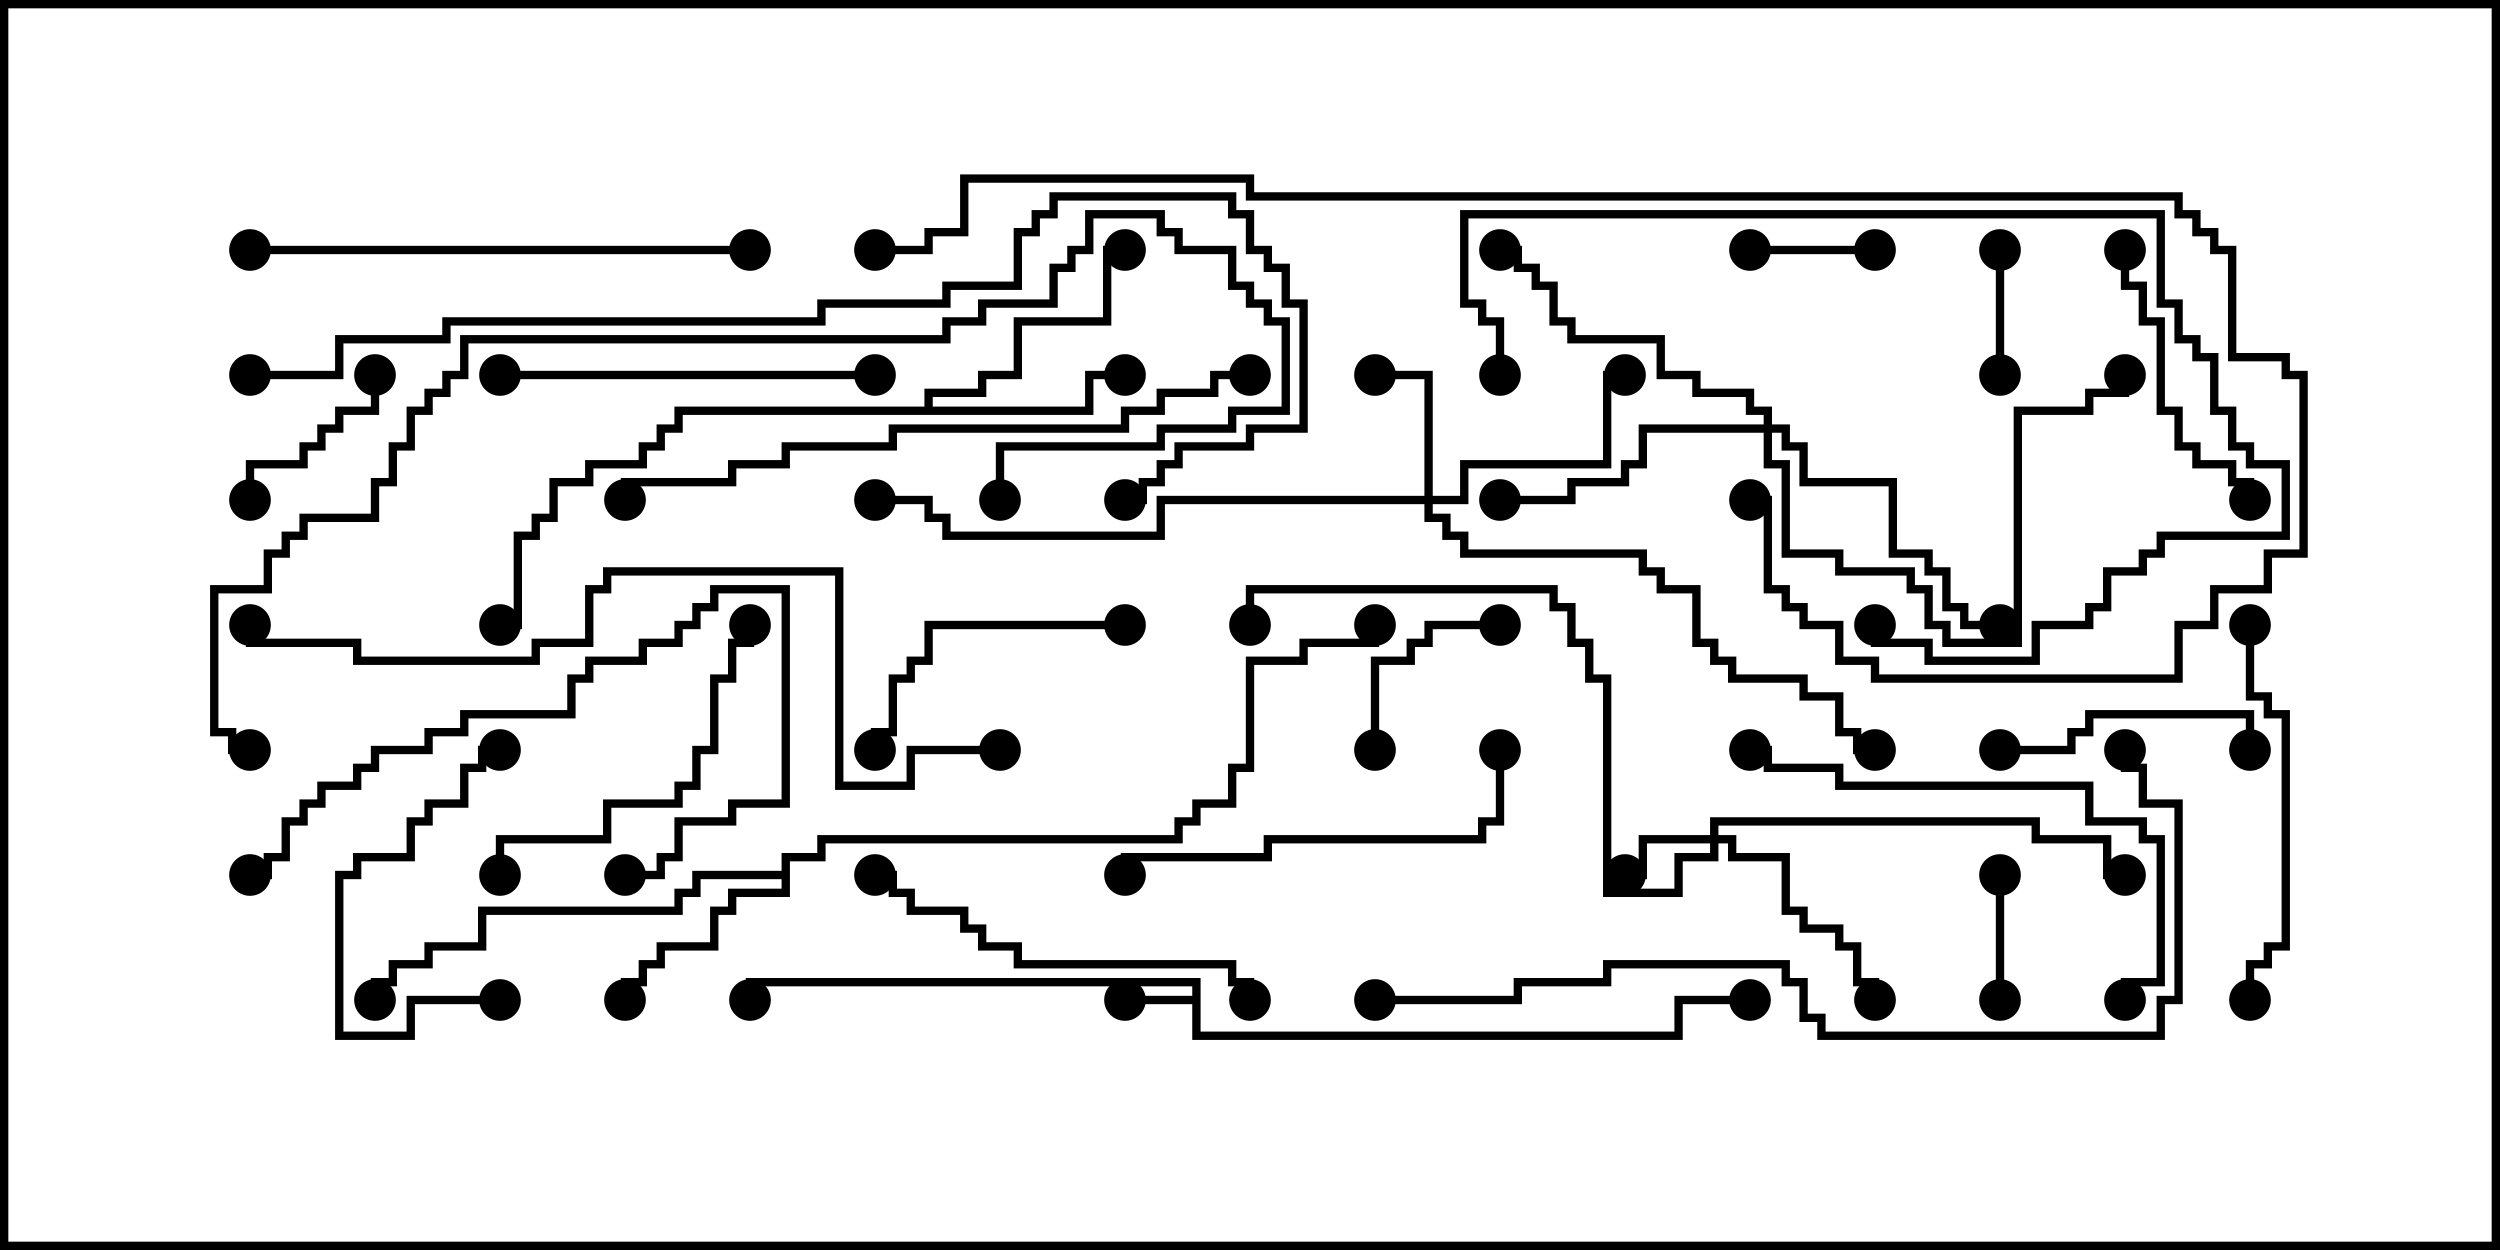 <svg version="1.1" width="30" height="15" xmlns="http://www.w3.org/2000/svg"><path d="M14.307,11.95L14.307,11.836L9.05,11.836L9.05,12L8.95,12L8.95,11.736L14.407,11.736L14.407,12.379L20.093,12.379L20.093,11.95L21,11.95L21,12.05L20.193,12.05L20.193,12.479L14.307,12.479L14.307,12.05L13.5,12.05L13.5,11.95z" stroke="none"/><path d="M11.093,4.879L11.093,4.664L11.736,4.664L11.736,4.45L12.164,4.45L12.164,3.807L13.236,3.807L13.236,2.95L13.5,2.95L13.5,3.05L13.336,3.05L13.336,3.907L12.264,3.907L12.264,4.55L11.836,4.55L11.836,4.764L11.193,4.764L11.193,4.879L13.021,4.879L13.021,4.45L13.5,4.45L13.5,4.55L13.121,4.55L13.121,4.979L8.193,4.979L8.193,5.193L7.979,5.193L7.979,5.407L7.764,5.407L7.764,5.621L7.121,5.621L7.121,5.836L6.693,5.836L6.693,6.264L6.479,6.264L6.479,6.479L6.264,6.479L6.264,7.55L6,7.55L6,7.45L6.164,7.45L6.164,6.379L6.379,6.379L6.379,6.164L6.593,6.164L6.593,5.736L7.021,5.736L7.021,5.521L7.664,5.521L7.664,5.307L7.879,5.307L7.879,5.093L8.093,5.093L8.093,4.879z" stroke="none"/><path d="M9.379,10.45L9.379,10.236L9.807,10.236L9.807,10.021L14.093,10.021L14.093,9.807L14.307,9.807L14.307,9.593L14.736,9.593L14.736,9.164L14.95,9.164L14.95,7.879L15.593,7.879L15.593,7.664L16.45,7.664L16.45,7.5L16.55,7.5L16.55,7.764L15.693,7.764L15.693,7.979L15.05,7.979L15.05,9.264L14.836,9.264L14.836,9.693L14.407,9.693L14.407,9.907L14.193,9.907L14.193,10.121L9.907,10.121L9.907,10.336L9.479,10.336L9.479,10.764L8.836,10.764L8.836,10.979L8.621,10.979L8.621,11.407L7.979,11.407L7.979,11.621L7.764,11.621L7.764,11.836L7.55,11.836L7.55,12L7.45,12L7.45,11.736L7.664,11.736L7.664,11.521L7.879,11.521L7.879,11.307L8.521,11.307L8.521,10.879L8.736,10.879L8.736,10.664L9.379,10.664L9.379,10.55L8.407,10.55L8.407,10.764L8.193,10.764L8.193,10.979L5.836,10.979L5.836,11.407L5.193,11.407L5.193,11.621L4.764,11.621L4.764,11.836L4.55,11.836L4.55,12L4.45,12L4.45,11.736L4.664,11.736L4.664,11.521L5.093,11.521L5.093,11.307L5.736,11.307L5.736,10.879L8.093,10.879L8.093,10.664L8.307,10.664L8.307,10.45z" stroke="none"/><path d="M20.521,10.021L20.521,9.807L24.479,9.807L24.479,10.021L25.336,10.021L25.336,10.45L25.5,10.45L25.5,10.55L25.236,10.55L25.236,10.121L24.379,10.121L24.379,9.907L20.621,9.907L20.621,10.021L20.836,10.021L20.836,10.236L21.479,10.236L21.479,10.879L21.693,10.879L21.693,11.093L22.121,11.093L22.121,11.307L22.336,11.307L22.336,11.736L22.55,11.736L22.55,12L22.45,12L22.45,11.836L22.236,11.836L22.236,11.407L22.021,11.407L22.021,11.193L21.593,11.193L21.593,10.979L21.379,10.979L21.379,10.336L20.736,10.336L20.736,10.121L20.621,10.121L20.621,10.336L20.193,10.336L20.193,10.764L19.236,10.764L19.236,8.193L19.021,8.193L19.021,7.764L18.807,7.764L18.807,7.336L18.593,7.336L18.593,7.121L15.05,7.121L15.05,7.5L14.95,7.5L14.95,7.021L18.693,7.021L18.693,7.236L18.907,7.236L18.907,7.664L19.121,7.664L19.121,8.093L19.336,8.093L19.336,10.664L20.093,10.664L20.093,10.236L20.521,10.236L20.521,10.121L19.764,10.121L19.764,10.55L19.5,10.55L19.5,10.45L19.664,10.45L19.664,10.021z" stroke="none"/><path d="M17.093,5.95L17.093,4.55L16.5,4.55L16.5,4.45L17.193,4.45L17.193,5.95L17.521,5.95L17.521,5.521L19.236,5.521L19.236,4.45L19.5,4.45L19.5,4.55L19.336,4.55L19.336,5.621L17.621,5.621L17.621,6.05L17.193,6.05L17.193,6.164L17.407,6.164L17.407,6.379L17.621,6.379L17.621,6.593L19.764,6.593L19.764,6.807L19.979,6.807L19.979,7.021L20.407,7.021L20.407,7.664L20.621,7.664L20.621,7.879L20.836,7.879L20.836,8.093L21.693,8.093L21.693,8.307L22.121,8.307L22.121,8.736L22.336,8.736L22.336,8.95L22.5,8.95L22.5,9.05L22.236,9.05L22.236,8.836L22.021,8.836L22.021,8.407L21.593,8.407L21.593,8.193L20.736,8.193L20.736,7.979L20.521,7.979L20.521,7.764L20.307,7.764L20.307,7.121L19.879,7.121L19.879,6.907L19.664,6.907L19.664,6.693L17.521,6.693L17.521,6.479L17.307,6.479L17.307,6.264L17.093,6.264L17.093,6.05L13.979,6.05L13.979,6.479L11.307,6.479L11.307,6.264L11.093,6.264L11.093,6.05L10.5,6.05L10.5,5.95L11.193,5.95L11.193,6.164L11.407,6.164L11.407,6.379L13.879,6.379L13.879,5.95z" stroke="none"/><path d="M21.164,5.093L21.164,4.979L20.95,4.979L20.95,4.764L20.307,4.764L20.307,4.55L19.879,4.55L19.879,4.121L18.807,4.121L18.807,3.907L18.593,3.907L18.593,3.479L18.379,3.479L18.379,3.264L18.164,3.264L18.164,3.05L18,3.05L18,2.95L18.264,2.95L18.264,3.164L18.479,3.164L18.479,3.379L18.693,3.379L18.693,3.807L18.907,3.807L18.907,4.021L19.979,4.021L19.979,4.45L20.407,4.45L20.407,4.664L21.05,4.664L21.05,4.879L21.264,4.879L21.264,5.093L21.479,5.093L21.479,5.307L21.693,5.307L21.693,5.736L22.764,5.736L22.764,6.593L23.193,6.593L23.193,6.807L23.407,6.807L23.407,7.236L23.621,7.236L23.621,7.45L24,7.45L24,7.55L23.521,7.55L23.521,7.336L23.307,7.336L23.307,6.907L23.093,6.907L23.093,6.693L22.664,6.693L22.664,5.836L21.593,5.836L21.593,5.407L21.379,5.407L21.379,5.193L21.264,5.193L21.264,5.521L21.479,5.521L21.479,6.593L22.121,6.593L22.121,6.807L22.979,6.807L22.979,7.021L23.193,7.021L23.193,7.45L23.407,7.45L23.407,7.664L24.164,7.664L24.164,4.879L25.021,4.879L25.021,4.664L25.45,4.664L25.45,4.5L25.55,4.5L25.55,4.764L25.121,4.764L25.121,4.979L24.264,4.979L24.264,7.764L23.307,7.764L23.307,7.55L23.093,7.55L23.093,7.121L22.879,7.121L22.879,6.907L22.021,6.907L22.021,6.693L21.379,6.693L21.379,5.621L21.164,5.621L21.164,5.193L19.764,5.193L19.764,5.621L19.55,5.621L19.55,5.836L18.907,5.836L18.907,6.05L18,6.05L18,5.95L18.807,5.95L18.807,5.736L19.45,5.736L19.45,5.521L19.664,5.521L19.664,5.093z" stroke="none"/><path d="M21,3.05L21,2.95L22.5,2.95L22.5,3.05z" stroke="none"/><path d="M23.95,10.5L24.05,10.5L24.05,12L23.95,12z" stroke="none"/><path d="M23.95,3L24.05,3L24.05,4.5L23.95,4.5z" stroke="none"/><path d="M18,7.45L18,7.55L17.193,7.55L17.193,7.764L16.979,7.764L16.979,7.979L16.55,7.979L16.55,9L16.45,9L16.45,7.879L16.879,7.879L16.879,7.664L17.093,7.664L17.093,7.45z" stroke="none"/><path d="M3.05,6L2.95,6L2.95,5.521L3.593,5.521L3.593,5.307L3.807,5.307L3.807,5.093L4.021,5.093L4.021,4.879L4.45,4.879L4.45,4.5L4.55,4.5L4.55,4.979L4.121,4.979L4.121,5.193L3.907,5.193L3.907,5.407L3.693,5.407L3.693,5.621L3.05,5.621z" stroke="none"/><path d="M6,11.95L6,12.05L4.979,12.05L4.979,12.479L4.021,12.479L4.021,10.45L4.236,10.45L4.236,10.236L4.879,10.236L4.879,9.807L5.093,9.807L5.093,9.593L5.521,9.593L5.521,9.164L5.736,9.164L5.736,8.95L6,8.95L6,9.05L5.836,9.05L5.836,9.264L5.621,9.264L5.621,9.693L5.193,9.693L5.193,9.907L4.979,9.907L4.979,10.336L4.336,10.336L4.336,10.55L4.121,10.55L4.121,12.379L4.879,12.379L4.879,11.95z" stroke="none"/><path d="M24,9.05L24,8.95L24.807,8.95L24.807,8.736L25.021,8.736L25.021,8.521L27.05,8.521L27.05,9L26.95,9L26.95,8.621L25.121,8.621L25.121,8.836L24.907,8.836L24.907,9.05z" stroke="none"/><path d="M13.5,7.45L13.5,7.55L11.193,7.55L11.193,7.979L10.979,7.979L10.979,8.193L10.764,8.193L10.764,8.836L10.55,8.836L10.55,9L10.45,9L10.45,8.736L10.664,8.736L10.664,8.093L10.879,8.093L10.879,7.879L11.093,7.879L11.093,7.45z" stroke="none"/><path d="M25.45,3L25.55,3L25.55,3.379L25.764,3.379L25.764,3.807L25.979,3.807L25.979,4.879L26.193,4.879L26.193,5.307L26.407,5.307L26.407,5.521L26.836,5.521L26.836,5.736L27.05,5.736L27.05,6L26.95,6L26.95,5.836L26.736,5.836L26.736,5.621L26.307,5.621L26.307,5.407L26.093,5.407L26.093,4.979L25.879,4.979L25.879,3.907L25.664,3.907L25.664,3.479L25.45,3.479z" stroke="none"/><path d="M6.05,10.5L5.95,10.5L5.95,10.021L7.236,10.021L7.236,9.593L8.093,9.593L8.093,9.379L8.307,9.379L8.307,8.95L8.521,8.95L8.521,8.093L8.736,8.093L8.736,7.664L8.95,7.664L8.95,7.5L9.05,7.5L9.05,7.764L8.836,7.764L8.836,8.193L8.621,8.193L8.621,9.05L8.407,9.05L8.407,9.479L8.193,9.479L8.193,9.693L7.336,9.693L7.336,10.121L6.05,10.121z" stroke="none"/><path d="M3,10.55L3,10.45L3.164,10.45L3.164,10.236L3.379,10.236L3.379,9.807L3.593,9.807L3.593,9.593L3.807,9.593L3.807,9.379L4.236,9.379L4.236,9.164L4.45,9.164L4.45,8.95L5.093,8.95L5.093,8.736L5.521,8.736L5.521,8.521L6.807,8.521L6.807,8.093L7.021,8.093L7.021,7.879L7.664,7.879L7.664,7.664L8.093,7.664L8.093,7.45L8.307,7.45L8.307,7.236L8.521,7.236L8.521,7.021L9.479,7.021L9.479,9.693L8.836,9.693L8.836,9.907L8.193,9.907L8.193,10.336L7.979,10.336L7.979,10.55L7.5,10.55L7.5,10.45L7.879,10.45L7.879,10.236L8.093,10.236L8.093,9.807L8.736,9.807L8.736,9.593L9.379,9.593L9.379,7.121L8.621,7.121L8.621,7.336L8.407,7.336L8.407,7.55L8.193,7.55L8.193,7.764L7.764,7.764L7.764,7.979L7.121,7.979L7.121,8.193L6.907,8.193L6.907,8.621L5.621,8.621L5.621,8.836L5.193,8.836L5.193,9.05L4.55,9.05L4.55,9.264L4.336,9.264L4.336,9.479L3.907,9.479L3.907,9.693L3.693,9.693L3.693,9.907L3.479,9.907L3.479,10.336L3.264,10.336L3.264,10.55z" stroke="none"/><path d="M10.5,4.45L10.5,4.55L6,4.55L6,4.45z" stroke="none"/><path d="M26.95,7.5L27.05,7.5L27.05,8.307L27.264,8.307L27.264,8.521L27.479,8.521L27.479,11.407L27.264,11.407L27.264,11.621L27.05,11.621L27.05,12L26.95,12L26.95,11.521L27.164,11.521L27.164,11.307L27.379,11.307L27.379,8.621L27.164,8.621L27.164,8.407L26.95,8.407z" stroke="none"/><path d="M15.05,12L14.95,12L14.95,11.836L14.736,11.836L14.736,11.621L12.164,11.621L12.164,11.407L11.736,11.407L11.736,11.193L11.521,11.193L11.521,10.979L10.879,10.979L10.879,10.764L10.664,10.764L10.664,10.55L10.5,10.55L10.5,10.45L10.764,10.45L10.764,10.664L10.979,10.664L10.979,10.879L11.621,10.879L11.621,11.093L11.836,11.093L11.836,11.307L12.264,11.307L12.264,11.521L14.836,11.521L14.836,11.736L15.05,11.736z" stroke="none"/><path d="M17.95,9L18.05,9L18.05,9.907L17.836,9.907L17.836,10.121L15.264,10.121L15.264,10.336L13.55,10.336L13.55,10.5L13.45,10.5L13.45,10.236L15.164,10.236L15.164,10.021L17.736,10.021L17.736,9.807L17.95,9.807z" stroke="none"/><path d="M18.05,4.5L17.95,4.5L17.95,3.907L17.736,3.907L17.736,3.693L17.521,3.693L17.521,2.521L25.979,2.521L25.979,3.593L26.193,3.593L26.193,4.021L26.407,4.021L26.407,4.236L26.621,4.236L26.621,4.879L26.836,4.879L26.836,5.307L27.05,5.307L27.05,5.521L27.479,5.521L27.479,6.479L25.979,6.479L25.979,6.693L25.764,6.693L25.764,6.907L25.336,6.907L25.336,7.336L25.121,7.336L25.121,7.55L24.479,7.55L24.479,7.979L23.093,7.979L23.093,7.764L22.45,7.764L22.45,7.5L22.55,7.5L22.55,7.664L23.193,7.664L23.193,7.879L24.379,7.879L24.379,7.45L25.021,7.45L25.021,7.236L25.236,7.236L25.236,6.807L25.664,6.807L25.664,6.593L25.879,6.593L25.879,6.379L27.379,6.379L27.379,5.621L26.95,5.621L26.95,5.407L26.736,5.407L26.736,4.979L26.521,4.979L26.521,4.336L26.307,4.336L26.307,4.121L26.093,4.121L26.093,3.693L25.879,3.693L25.879,2.621L17.621,2.621L17.621,3.593L17.836,3.593L17.836,3.807L18.05,3.807z" stroke="none"/><path d="M21,9.05L21,8.95L21.264,8.95L21.264,9.164L22.121,9.164L22.121,9.379L25.121,9.379L25.121,9.807L25.764,9.807L25.764,10.021L25.979,10.021L25.979,11.836L25.55,11.836L25.55,12L25.45,12L25.45,11.736L25.879,11.736L25.879,10.121L25.664,10.121L25.664,9.907L25.021,9.907L25.021,9.479L22.021,9.479L22.021,9.264L21.164,9.264L21.164,9.05z" stroke="none"/><path d="M9,2.95L9,3.05L3,3.05L3,2.95z" stroke="none"/><path d="M15,4.45L15,4.55L14.621,4.55L14.621,4.764L13.979,4.764L13.979,4.979L13.55,4.979L13.55,5.193L10.764,5.193L10.764,5.407L9.479,5.407L9.479,5.621L8.836,5.621L8.836,5.836L7.55,5.836L7.55,6L7.45,6L7.45,5.736L8.736,5.736L8.736,5.521L9.379,5.521L9.379,5.307L10.664,5.307L10.664,5.093L13.45,5.093L13.45,4.879L13.879,4.879L13.879,4.664L14.521,4.664L14.521,4.45z" stroke="none"/><path d="M12,8.95L12,9.05L10.979,9.05L10.979,9.479L10.021,9.479L10.021,6.907L7.336,6.907L7.336,7.121L7.121,7.121L7.121,7.764L6.479,7.764L6.479,7.979L4.236,7.979L4.236,7.764L2.95,7.764L2.95,7.5L3.05,7.5L3.05,7.664L4.336,7.664L4.336,7.879L6.379,7.879L6.379,7.664L7.021,7.664L7.021,7.021L7.236,7.021L7.236,6.807L10.121,6.807L10.121,9.379L10.879,9.379L10.879,8.95z" stroke="none"/><path d="M3,8.95L3,9.05L2.736,9.05L2.736,8.836L2.521,8.836L2.521,7.021L3.164,7.021L3.164,6.593L3.379,6.593L3.379,6.379L3.593,6.379L3.593,6.164L4.45,6.164L4.45,5.736L4.664,5.736L4.664,5.307L4.879,5.307L4.879,4.879L5.093,4.879L5.093,4.664L5.307,4.664L5.307,4.45L5.521,4.45L5.521,4.021L11.307,4.021L11.307,3.807L11.736,3.807L11.736,3.593L12.593,3.593L12.593,3.164L12.807,3.164L12.807,2.95L13.021,2.95L13.021,2.521L13.979,2.521L13.979,2.736L14.193,2.736L14.193,2.95L14.836,2.95L14.836,3.379L15.05,3.379L15.05,3.593L15.264,3.593L15.264,3.807L15.479,3.807L15.479,4.979L14.836,4.979L14.836,5.193L13.979,5.193L13.979,5.407L12.05,5.407L12.05,6L11.95,6L11.95,5.307L13.879,5.307L13.879,5.093L14.736,5.093L14.736,4.879L15.379,4.879L15.379,3.907L15.164,3.907L15.164,3.693L14.95,3.693L14.95,3.479L14.736,3.479L14.736,3.05L14.093,3.05L14.093,2.836L13.879,2.836L13.879,2.621L13.121,2.621L13.121,3.05L12.907,3.05L12.907,3.264L12.693,3.264L12.693,3.693L11.836,3.693L11.836,3.907L11.407,3.907L11.407,4.121L5.621,4.121L5.621,4.55L5.407,4.55L5.407,4.764L5.193,4.764L5.193,4.979L4.979,4.979L4.979,5.407L4.764,5.407L4.764,5.836L4.55,5.836L4.55,6.264L3.693,6.264L3.693,6.479L3.479,6.479L3.479,6.693L3.264,6.693L3.264,7.121L2.621,7.121L2.621,8.736L2.836,8.736L2.836,8.95z" stroke="none"/><path d="M25.45,9L25.55,9L25.55,9.164L25.764,9.164L25.764,9.593L26.193,9.593L26.193,12.05L25.979,12.05L25.979,12.479L21.807,12.479L21.807,12.264L21.593,12.264L21.593,11.836L21.379,11.836L21.379,11.621L19.336,11.621L19.336,11.836L18.264,11.836L18.264,12.05L16.5,12.05L16.5,11.95L18.164,11.95L18.164,11.736L19.236,11.736L19.236,11.521L21.479,11.521L21.479,11.736L21.693,11.736L21.693,12.164L21.907,12.164L21.907,12.379L25.879,12.379L25.879,11.95L26.093,11.95L26.093,9.693L25.664,9.693L25.664,9.264L25.45,9.264z" stroke="none"/><path d="M3,4.55L3,4.45L4.021,4.45L4.021,4.021L5.307,4.021L5.307,3.807L9.807,3.807L9.807,3.593L11.307,3.593L11.307,3.379L12.164,3.379L12.164,2.736L12.379,2.736L12.379,2.521L12.593,2.521L12.593,2.307L14.836,2.307L14.836,2.521L15.05,2.521L15.05,2.95L15.264,2.95L15.264,3.164L15.479,3.164L15.479,3.593L15.693,3.593L15.693,5.193L15.05,5.193L15.05,5.407L14.193,5.407L14.193,5.621L13.979,5.621L13.979,5.836L13.764,5.836L13.764,6.05L13.5,6.05L13.5,5.95L13.664,5.95L13.664,5.736L13.879,5.736L13.879,5.521L14.093,5.521L14.093,5.307L14.95,5.307L14.95,5.093L15.593,5.093L15.593,3.693L15.379,3.693L15.379,3.264L15.164,3.264L15.164,3.05L14.95,3.05L14.95,2.621L14.736,2.621L14.736,2.407L12.693,2.407L12.693,2.621L12.479,2.621L12.479,2.836L12.264,2.836L12.264,3.479L11.407,3.479L11.407,3.693L9.907,3.693L9.907,3.907L5.407,3.907L5.407,4.121L4.121,4.121L4.121,4.55z" stroke="none"/><path d="M21,6.05L21,5.95L21.264,5.95L21.264,7.021L21.479,7.021L21.479,7.236L21.693,7.236L21.693,7.45L22.121,7.45L22.121,7.879L22.55,7.879L22.55,8.093L26.093,8.093L26.093,7.45L26.521,7.45L26.521,7.021L27.164,7.021L27.164,6.593L27.593,6.593L27.593,4.55L27.379,4.55L27.379,4.336L26.736,4.336L26.736,3.05L26.521,3.05L26.521,2.836L26.307,2.836L26.307,2.621L26.093,2.621L26.093,2.407L14.95,2.407L14.95,2.193L11.621,2.193L11.621,2.836L11.193,2.836L11.193,3.05L10.5,3.05L10.5,2.95L11.093,2.95L11.093,2.736L11.521,2.736L11.521,2.093L15.05,2.093L15.05,2.307L26.193,2.307L26.193,2.521L26.407,2.521L26.407,2.736L26.621,2.736L26.621,2.95L26.836,2.95L26.836,4.236L27.479,4.236L27.479,4.45L27.693,4.45L27.693,6.693L27.264,6.693L27.264,7.121L26.621,7.121L26.621,7.55L26.193,7.55L26.193,8.193L22.45,8.193L22.45,7.979L22.021,7.979L22.021,7.55L21.593,7.55L21.593,7.336L21.379,7.336L21.379,7.121L21.164,7.121L21.164,6.05z" stroke="none"/><circle cx="13.5" cy="12" r="0.25" stroke-width="0" fill="#000" /><circle cx="9" cy="12" r="0.25" stroke-width="0" fill="#000" /><circle cx="21" cy="12" r="0.25" stroke-width="0" fill="#000" /><circle cx="13.5" cy="4.5" r="0.25" stroke-width="0" fill="#000" /><circle cx="13.5" cy="3" r="0.25" stroke-width="0" fill="#000" /><circle cx="6" cy="7.5" r="0.25" stroke-width="0" fill="#000" /><circle cx="7.5" cy="12" r="0.25" stroke-width="0" fill="#000" /><circle cx="4.5" cy="12" r="0.25" stroke-width="0" fill="#000" /><circle cx="16.5" cy="7.5" r="0.25" stroke-width="0" fill="#000" /><circle cx="19.5" cy="10.5" r="0.25" stroke-width="0" fill="#000" /><circle cx="22.5" cy="12" r="0.25" stroke-width="0" fill="#000" /><circle cx="25.5" cy="10.5" r="0.25" stroke-width="0" fill="#000" /><circle cx="15" cy="7.5" r="0.25" stroke-width="0" fill="#000" /><circle cx="16.5" cy="4.5" r="0.25" stroke-width="0" fill="#000" /><circle cx="19.5" cy="4.5" r="0.25" stroke-width="0" fill="#000" /><circle cx="22.5" cy="9" r="0.25" stroke-width="0" fill="#000" /><circle cx="10.5" cy="6" r="0.25" stroke-width="0" fill="#000" /><circle cx="18" cy="6" r="0.25" stroke-width="0" fill="#000" /><circle cx="24" cy="7.5" r="0.25" stroke-width="0" fill="#000" /><circle cx="18" cy="3" r="0.25" stroke-width="0" fill="#000" /><circle cx="25.5" cy="4.5" r="0.25" stroke-width="0" fill="#000" /><circle cx="21" cy="3" r="0.25" stroke-width="0" fill="#000" /><circle cx="22.5" cy="3" r="0.25" stroke-width="0" fill="#000" /><circle cx="24" cy="10.5" r="0.25" stroke-width="0" fill="#000" /><circle cx="24" cy="12" r="0.25" stroke-width="0" fill="#000" /><circle cx="24" cy="3" r="0.25" stroke-width="0" fill="#000" /><circle cx="24" cy="4.5" r="0.25" stroke-width="0" fill="#000" /><circle cx="18" cy="7.5" r="0.25" stroke-width="0" fill="#000" /><circle cx="16.5" cy="9" r="0.25" stroke-width="0" fill="#000" /><circle cx="3" cy="6" r="0.25" stroke-width="0" fill="#000" /><circle cx="4.5" cy="4.5" r="0.25" stroke-width="0" fill="#000" /><circle cx="6" cy="12" r="0.25" stroke-width="0" fill="#000" /><circle cx="6" cy="9" r="0.25" stroke-width="0" fill="#000" /><circle cx="24" cy="9" r="0.25" stroke-width="0" fill="#000" /><circle cx="27" cy="9" r="0.25" stroke-width="0" fill="#000" /><circle cx="13.5" cy="7.5" r="0.25" stroke-width="0" fill="#000" /><circle cx="10.5" cy="9" r="0.25" stroke-width="0" fill="#000" /><circle cx="25.5" cy="3" r="0.25" stroke-width="0" fill="#000" /><circle cx="27" cy="6" r="0.25" stroke-width="0" fill="#000" /><circle cx="6" cy="10.5" r="0.25" stroke-width="0" fill="#000" /><circle cx="9" cy="7.5" r="0.25" stroke-width="0" fill="#000" /><circle cx="3" cy="10.5" r="0.25" stroke-width="0" fill="#000" /><circle cx="7.5" cy="10.5" r="0.25" stroke-width="0" fill="#000" /><circle cx="10.5" cy="4.5" r="0.25" stroke-width="0" fill="#000" /><circle cx="6" cy="4.5" r="0.25" stroke-width="0" fill="#000" /><circle cx="27" cy="7.5" r="0.25" stroke-width="0" fill="#000" /><circle cx="27" cy="12" r="0.25" stroke-width="0" fill="#000" /><circle cx="15" cy="12" r="0.25" stroke-width="0" fill="#000" /><circle cx="10.5" cy="10.5" r="0.25" stroke-width="0" fill="#000" /><circle cx="18" cy="9" r="0.25" stroke-width="0" fill="#000" /><circle cx="13.5" cy="10.5" r="0.25" stroke-width="0" fill="#000" /><circle cx="18" cy="4.5" r="0.25" stroke-width="0" fill="#000" /><circle cx="22.5" cy="7.5" r="0.25" stroke-width="0" fill="#000" /><circle cx="21" cy="9" r="0.25" stroke-width="0" fill="#000" /><circle cx="25.5" cy="12" r="0.25" stroke-width="0" fill="#000" /><circle cx="9" cy="3" r="0.25" stroke-width="0" fill="#000" /><circle cx="3" cy="3" r="0.25" stroke-width="0" fill="#000" /><circle cx="15" cy="4.5" r="0.25" stroke-width="0" fill="#000" /><circle cx="7.5" cy="6" r="0.25" stroke-width="0" fill="#000" /><circle cx="12" cy="9" r="0.25" stroke-width="0" fill="#000" /><circle cx="3" cy="7.5" r="0.25" stroke-width="0" fill="#000" /><circle cx="3" cy="9" r="0.25" stroke-width="0" fill="#000" /><circle cx="12" cy="6" r="0.25" stroke-width="0" fill="#000" /><circle cx="25.5" cy="9" r="0.25" stroke-width="0" fill="#000" /><circle cx="16.5" cy="12" r="0.25" stroke-width="0" fill="#000" /><circle cx="3" cy="4.5" r="0.25" stroke-width="0" fill="#000" /><circle cx="13.5" cy="6" r="0.25" stroke-width="0" fill="#000" /><circle cx="21" cy="6" r="0.25" stroke-width="0" fill="#000" /><circle cx="10.5" cy="3" r="0.25" stroke-width="0" fill="#000" /><rect x="0" y="0" width="30" height="15" stroke-width="0.2" stroke="#000" fill="none" /></svg>